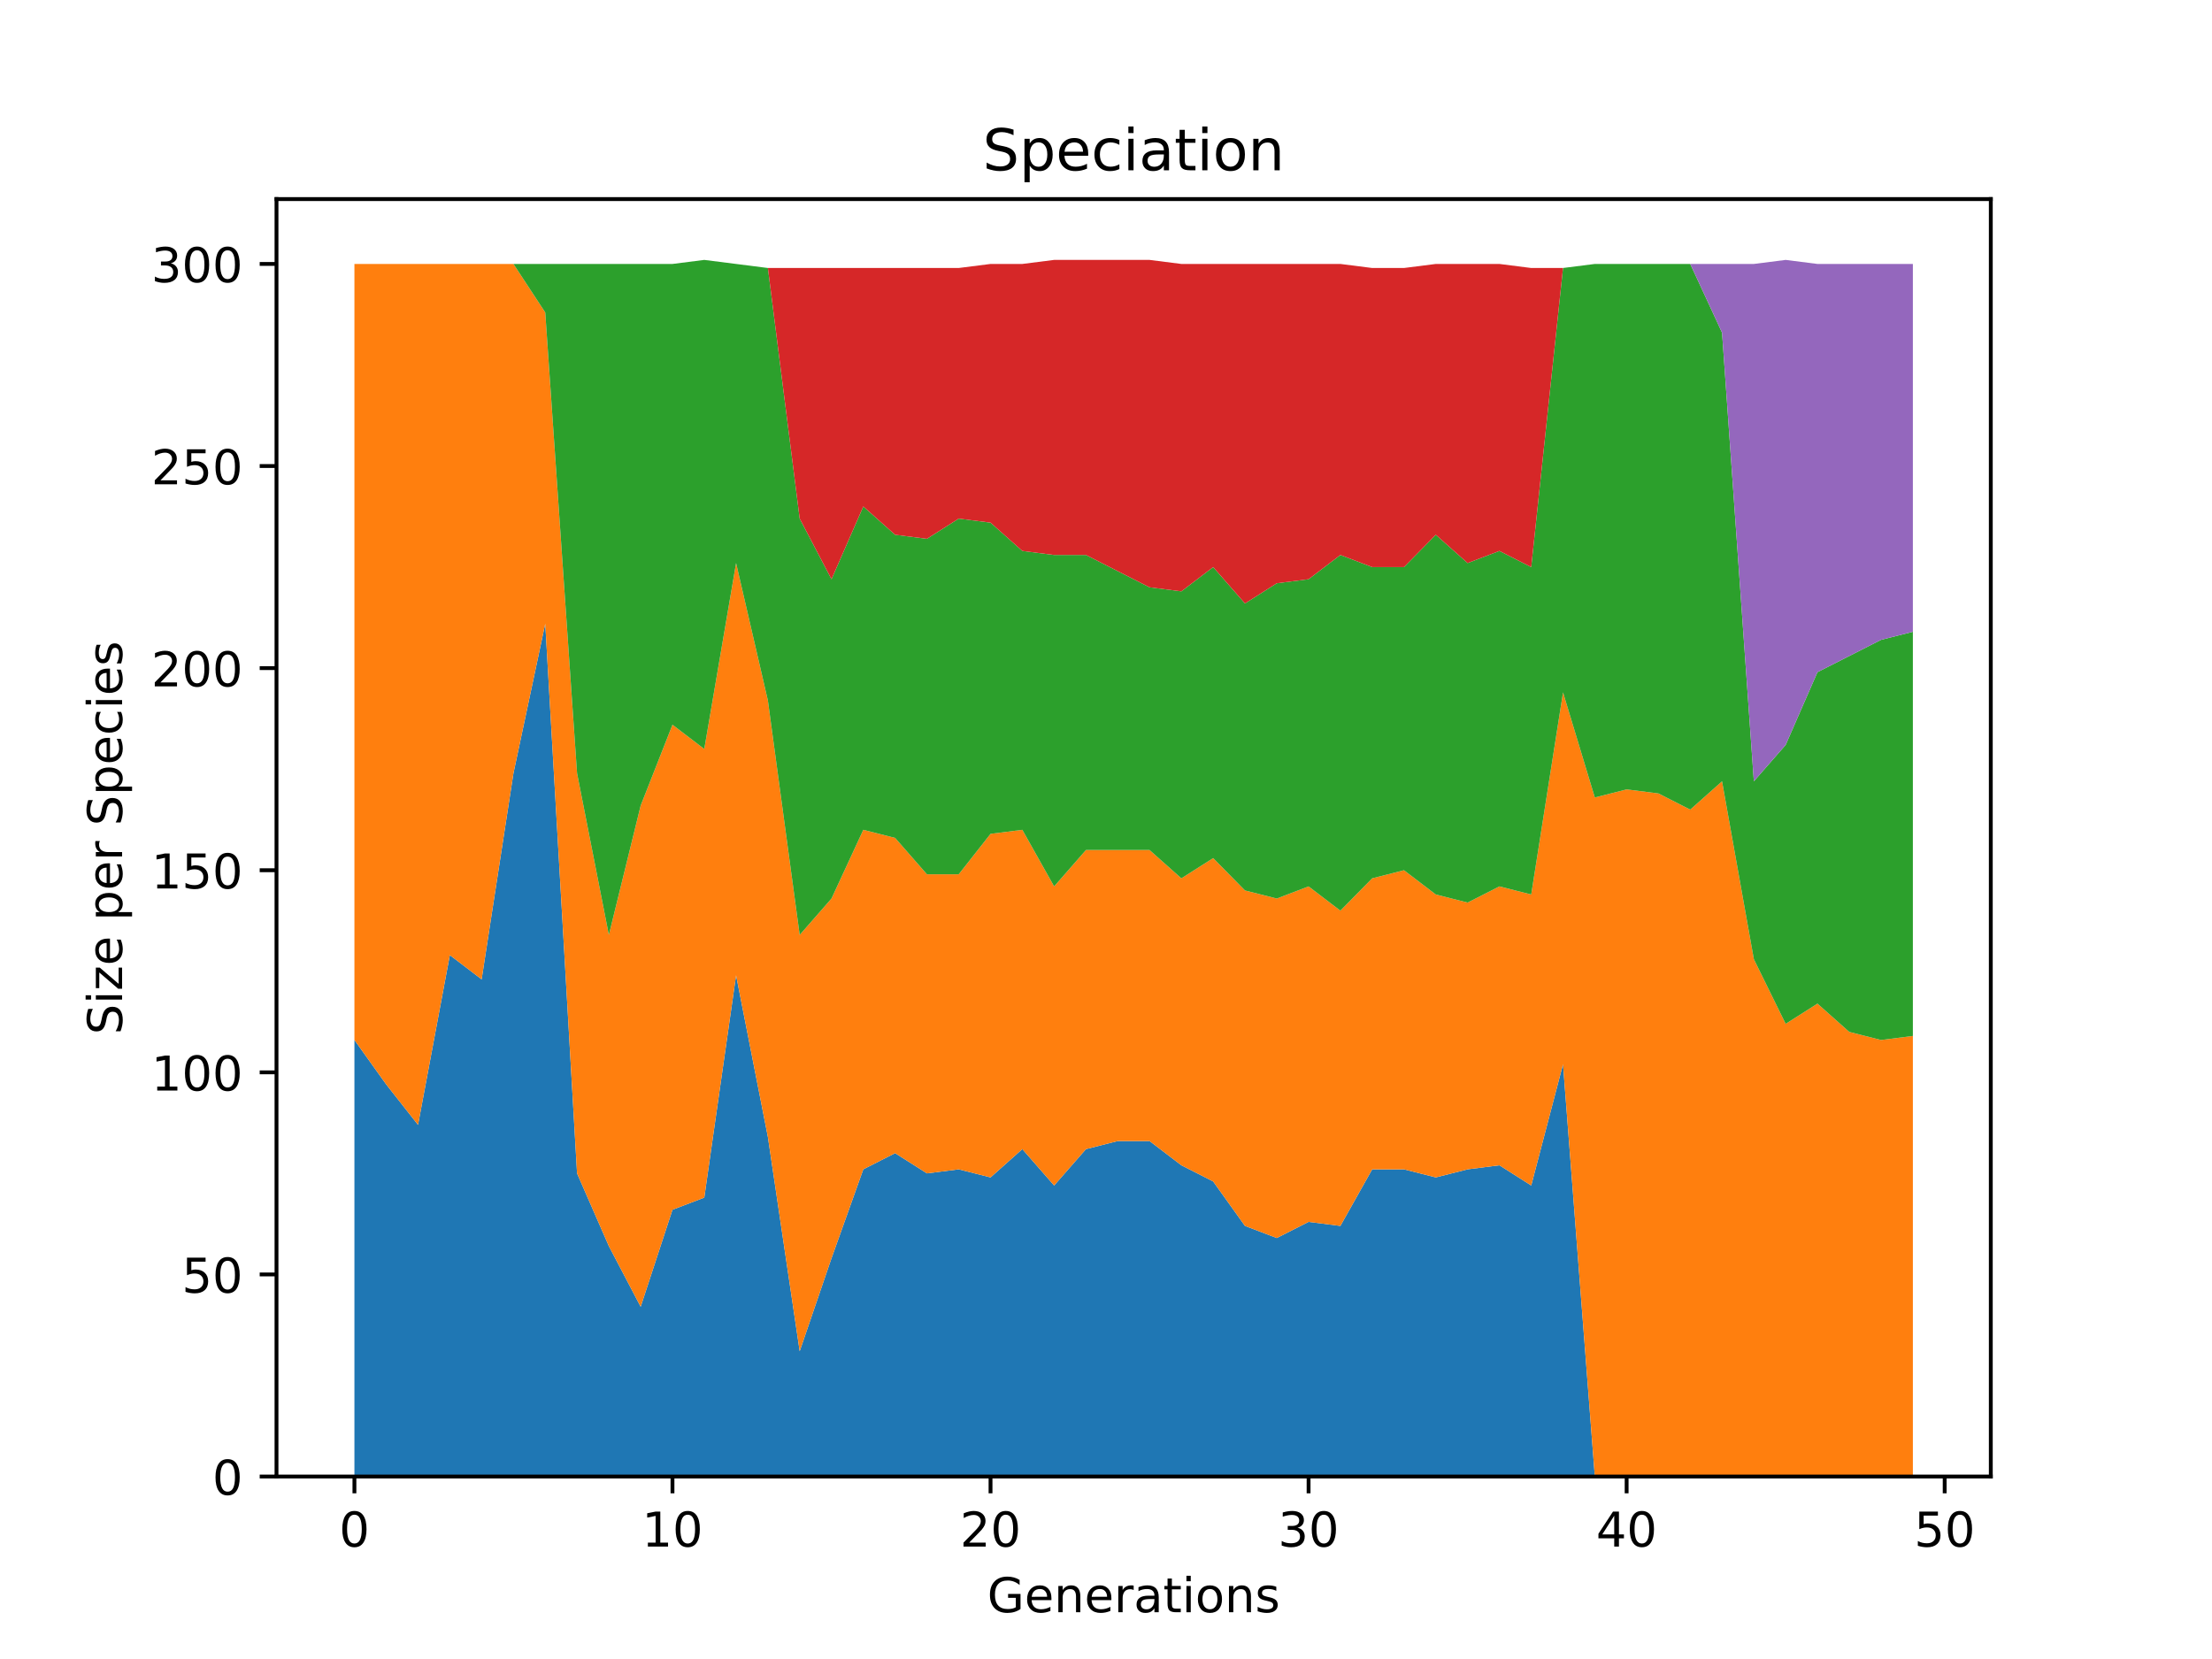 <?xml version="1.0" encoding="utf-8" standalone="no"?>
<!DOCTYPE svg PUBLIC "-//W3C//DTD SVG 1.1//EN"
  "http://www.w3.org/Graphics/SVG/1.1/DTD/svg11.dtd">
<!-- Created with matplotlib (https://matplotlib.org/) -->
<svg height="345.6pt" version="1.1" viewBox="0 0 460.8 345.6" width="460.8pt" xmlns="http://www.w3.org/2000/svg" xmlns:xlink="http://www.w3.org/1999/xlink">
 <defs>
  <style type="text/css">
*{stroke-linecap:butt;stroke-linejoin:round;}
  </style>
 </defs>
 <g id="figure_1">
  <g id="patch_1">
   <path d="M 0 345.6 
L 460.8 345.6 
L 460.8 0 
L 0 0 
z
" style="fill:#ffffff;"/>
  </g>
  <g id="axes_1">
   <g id="patch_2">
    <path d="M 57.6 307.584 
L 414.72 307.584 
L 414.72 41.472 
L 57.6 41.472 
z
" style="fill:#ffffff;"/>
   </g>
   <g id="PolyCollection_1">
    <path clip-path="url(#p4d38659475)" d="M 73.833 216.649 
L 73.833 307.584 
L 80.458 307.584 
L 87.084 307.584 
L 93.71 307.584 
L 100.335 307.584 
L 106.961 307.584 
L 113.586 307.584 
L 120.212 307.584 
L 126.838 307.584 
L 133.463 307.584 
L 140.089 307.584 
L 146.714 307.584 
L 153.34 307.584 
L 159.966 307.584 
L 166.591 307.584 
L 173.217 307.584 
L 179.842 307.584 
L 186.468 307.584 
L 193.094 307.584 
L 199.719 307.584 
L 206.345 307.584 
L 212.97 307.584 
L 219.596 307.584 
L 226.222 307.584 
L 232.847 307.584 
L 239.473 307.584 
L 246.098 307.584 
L 252.724 307.584 
L 259.35 307.584 
L 265.975 307.584 
L 272.601 307.584 
L 279.226 307.584 
L 285.852 307.584 
L 292.478 307.584 
L 299.103 307.584 
L 305.729 307.584 
L 312.354 307.584 
L 318.98 307.584 
L 325.606 307.584 
L 332.231 307.584 
L 338.857 307.584 
L 345.482 307.584 
L 352.108 307.584 
L 358.734 307.584 
L 365.359 307.584 
L 371.985 307.584 
L 378.61 307.584 
L 385.236 307.584 
L 391.862 307.584 
L 398.487 307.584 
L 398.487 307.584 
L 398.487 307.584 
L 391.862 307.584 
L 385.236 307.584 
L 378.61 307.584 
L 371.985 307.584 
L 365.359 307.584 
L 358.734 307.584 
L 352.108 307.584 
L 345.482 307.584 
L 338.857 307.584 
L 332.231 307.584 
L 325.606 221.701 
L 318.98 246.96 
L 312.354 242.751 
L 305.729 243.593 
L 299.103 245.276 
L 292.478 243.593 
L 285.852 243.593 
L 279.226 255.38 
L 272.601 254.538 
L 265.975 257.906 
L 259.35 255.38 
L 252.724 246.118 
L 246.098 242.751 
L 239.473 237.699 
L 232.847 237.699 
L 226.222 239.383 
L 219.596 246.96 
L 212.97 239.383 
L 206.345 245.276 
L 199.719 243.593 
L 193.094 244.434 
L 186.468 240.225 
L 179.842 243.593 
L 173.217 262.116 
L 166.591 281.482 
L 159.966 236.857 
L 153.34 203.177 
L 146.714 249.486 
L 140.089 252.012 
L 133.463 272.22 
L 126.838 259.59 
L 120.212 244.434 
L 113.586 129.923 
L 106.961 161.077 
L 100.335 204.019 
L 93.71 198.967 
L 87.084 234.331 
L 80.458 225.911 
L 73.833 216.649 
z
" style="fill:#1f77b4;"/>
   </g>
   <g id="PolyCollection_2">
    <path clip-path="url(#p4d38659475)" d="M 73.833 54.986 
L 73.833 216.649 
L 80.458 225.911 
L 87.084 234.331 
L 93.71 198.967 
L 100.335 204.019 
L 106.961 161.077 
L 113.586 129.923 
L 120.212 244.434 
L 126.838 259.59 
L 133.463 272.22 
L 140.089 252.012 
L 146.714 249.486 
L 153.34 203.177 
L 159.966 236.857 
L 166.591 281.482 
L 173.217 262.116 
L 179.842 243.593 
L 186.468 240.225 
L 193.094 244.434 
L 199.719 243.593 
L 206.345 245.276 
L 212.97 239.383 
L 219.596 246.96 
L 226.222 239.383 
L 232.847 237.699 
L 239.473 237.699 
L 246.098 242.751 
L 252.724 246.118 
L 259.35 255.38 
L 265.975 257.906 
L 272.601 254.538 
L 279.226 255.38 
L 285.852 243.593 
L 292.478 243.593 
L 299.103 245.276 
L 305.729 243.593 
L 312.354 242.751 
L 318.98 246.96 
L 325.606 221.701 
L 332.231 307.584 
L 338.857 307.584 
L 345.482 307.584 
L 352.108 307.584 
L 358.734 307.584 
L 365.359 307.584 
L 371.985 307.584 
L 378.61 307.584 
L 385.236 307.584 
L 391.862 307.584 
L 398.487 307.584 
L 398.487 215.807 
L 398.487 215.807 
L 391.862 216.649 
L 385.236 214.965 
L 378.61 209.071 
L 371.985 213.281 
L 365.359 199.809 
L 358.734 162.761 
L 352.108 168.655 
L 345.482 165.287 
L 338.857 164.445 
L 332.231 166.129 
L 325.606 144.237 
L 318.98 186.337 
L 312.354 184.653 
L 305.729 188.021 
L 299.103 186.337 
L 292.478 181.285 
L 285.852 182.969 
L 279.226 189.705 
L 272.601 184.653 
L 265.975 187.179 
L 259.35 185.495 
L 252.724 178.759 
L 246.098 182.969 
L 239.473 177.075 
L 232.847 177.075 
L 226.222 177.075 
L 219.596 184.653 
L 212.97 172.865 
L 206.345 173.707 
L 199.719 182.127 
L 193.094 182.127 
L 186.468 174.549 
L 179.842 172.865 
L 173.217 187.179 
L 166.591 194.757 
L 159.966 145.921 
L 153.34 117.294 
L 146.714 156.025 
L 140.089 150.973 
L 133.463 167.813 
L 126.838 194.757 
L 120.212 161.077 
L 113.586 65.09 
L 106.961 54.986 
L 100.335 54.986 
L 93.71 54.986 
L 87.084 54.986 
L 80.458 54.986 
L 73.833 54.986 
z
" style="fill:#ff7f0e;"/>
   </g>
   <g id="PolyCollection_3">
    <path clip-path="url(#p4d38659475)" d="M 73.833 54.986 
L 73.833 54.986 
L 80.458 54.986 
L 87.084 54.986 
L 93.71 54.986 
L 100.335 54.986 
L 106.961 54.986 
L 113.586 65.09 
L 120.212 161.077 
L 126.838 194.757 
L 133.463 167.813 
L 140.089 150.973 
L 146.714 156.025 
L 153.34 117.294 
L 159.966 145.921 
L 166.591 194.757 
L 173.217 187.179 
L 179.842 172.865 
L 186.468 174.549 
L 193.094 182.127 
L 199.719 182.127 
L 206.345 173.707 
L 212.97 172.865 
L 219.596 184.653 
L 226.222 177.075 
L 232.847 177.075 
L 239.473 177.075 
L 246.098 182.969 
L 252.724 178.759 
L 259.35 185.495 
L 265.975 187.179 
L 272.601 184.653 
L 279.226 189.705 
L 285.852 182.969 
L 292.478 181.285 
L 299.103 186.337 
L 305.729 188.021 
L 312.354 184.653 
L 318.98 186.337 
L 325.606 144.237 
L 332.231 166.129 
L 338.857 164.445 
L 345.482 165.287 
L 352.108 168.655 
L 358.734 162.761 
L 365.359 199.809 
L 371.985 213.281 
L 378.61 209.071 
L 385.236 214.965 
L 391.862 216.649 
L 398.487 215.807 
L 398.487 131.607 
L 398.487 131.607 
L 391.862 133.291 
L 385.236 136.659 
L 378.61 140.027 
L 371.985 155.183 
L 365.359 162.761 
L 358.734 69.3 
L 352.108 54.986 
L 345.482 54.986 
L 338.857 54.986 
L 332.231 54.986 
L 325.606 55.828 
L 318.98 118.135 
L 312.354 114.768 
L 305.729 117.294 
L 299.103 111.4 
L 292.478 118.135 
L 285.852 118.135 
L 279.226 115.61 
L 272.601 120.661 
L 265.975 121.503 
L 259.35 125.713 
L 252.724 118.135 
L 246.098 123.187 
L 239.473 122.345 
L 232.847 118.977 
L 226.222 115.61 
L 219.596 115.61 
L 212.97 114.768 
L 206.345 108.874 
L 199.719 108.032 
L 193.094 112.242 
L 186.468 111.4 
L 179.842 105.506 
L 173.217 120.661 
L 166.591 108.032 
L 159.966 55.828 
L 153.34 54.986 
L 146.714 54.144 
L 140.089 54.986 
L 133.463 54.986 
L 126.838 54.986 
L 120.212 54.986 
L 113.586 54.986 
L 106.961 54.986 
L 100.335 54.986 
L 93.71 54.986 
L 87.084 54.986 
L 80.458 54.986 
L 73.833 54.986 
z
" style="fill:#2ca02c;"/>
   </g>
   <g id="PolyCollection_4">
    <path clip-path="url(#p4d38659475)" d="M 73.833 54.986 
L 73.833 54.986 
L 80.458 54.986 
L 87.084 54.986 
L 93.71 54.986 
L 100.335 54.986 
L 106.961 54.986 
L 113.586 54.986 
L 120.212 54.986 
L 126.838 54.986 
L 133.463 54.986 
L 140.089 54.986 
L 146.714 54.144 
L 153.34 54.986 
L 159.966 55.828 
L 166.591 108.032 
L 173.217 120.661 
L 179.842 105.506 
L 186.468 111.4 
L 193.094 112.242 
L 199.719 108.032 
L 206.345 108.874 
L 212.97 114.768 
L 219.596 115.61 
L 226.222 115.61 
L 232.847 118.977 
L 239.473 122.345 
L 246.098 123.187 
L 252.724 118.135 
L 259.35 125.713 
L 265.975 121.503 
L 272.601 120.661 
L 279.226 115.61 
L 285.852 118.135 
L 292.478 118.135 
L 299.103 111.4 
L 305.729 117.294 
L 312.354 114.768 
L 318.98 118.135 
L 325.606 55.828 
L 332.231 54.986 
L 338.857 54.986 
L 345.482 54.986 
L 352.108 54.986 
L 358.734 69.3 
L 365.359 162.761 
L 371.985 155.183 
L 378.61 140.027 
L 385.236 136.659 
L 391.862 133.291 
L 398.487 131.607 
L 398.487 131.607 
L 398.487 131.607 
L 391.862 133.291 
L 385.236 136.659 
L 378.61 140.027 
L 371.985 155.183 
L 365.359 162.761 
L 358.734 69.3 
L 352.108 54.986 
L 345.482 54.986 
L 338.857 54.986 
L 332.231 54.986 
L 325.606 55.828 
L 318.98 55.828 
L 312.354 54.986 
L 305.729 54.986 
L 299.103 54.986 
L 292.478 55.828 
L 285.852 55.828 
L 279.226 54.986 
L 272.601 54.986 
L 265.975 54.986 
L 259.35 54.986 
L 252.724 54.986 
L 246.098 54.986 
L 239.473 54.144 
L 232.847 54.144 
L 226.222 54.144 
L 219.596 54.144 
L 212.97 54.986 
L 206.345 54.986 
L 199.719 55.828 
L 193.094 55.828 
L 186.468 55.828 
L 179.842 55.828 
L 173.217 55.828 
L 166.591 55.828 
L 159.966 55.828 
L 153.34 54.986 
L 146.714 54.144 
L 140.089 54.986 
L 133.463 54.986 
L 126.838 54.986 
L 120.212 54.986 
L 113.586 54.986 
L 106.961 54.986 
L 100.335 54.986 
L 93.71 54.986 
L 87.084 54.986 
L 80.458 54.986 
L 73.833 54.986 
z
" style="fill:#d62728;"/>
   </g>
   <g id="PolyCollection_5">
    <path clip-path="url(#p4d38659475)" d="M 73.833 54.986 
L 73.833 54.986 
L 80.458 54.986 
L 87.084 54.986 
L 93.71 54.986 
L 100.335 54.986 
L 106.961 54.986 
L 113.586 54.986 
L 120.212 54.986 
L 126.838 54.986 
L 133.463 54.986 
L 140.089 54.986 
L 146.714 54.144 
L 153.34 54.986 
L 159.966 55.828 
L 166.591 55.828 
L 173.217 55.828 
L 179.842 55.828 
L 186.468 55.828 
L 193.094 55.828 
L 199.719 55.828 
L 206.345 54.986 
L 212.97 54.986 
L 219.596 54.144 
L 226.222 54.144 
L 232.847 54.144 
L 239.473 54.144 
L 246.098 54.986 
L 252.724 54.986 
L 259.35 54.986 
L 265.975 54.986 
L 272.601 54.986 
L 279.226 54.986 
L 285.852 55.828 
L 292.478 55.828 
L 299.103 54.986 
L 305.729 54.986 
L 312.354 54.986 
L 318.98 55.828 
L 325.606 55.828 
L 332.231 54.986 
L 338.857 54.986 
L 345.482 54.986 
L 352.108 54.986 
L 358.734 69.3 
L 365.359 162.761 
L 371.985 155.183 
L 378.61 140.027 
L 385.236 136.659 
L 391.862 133.291 
L 398.487 131.607 
L 398.487 54.986 
L 398.487 54.986 
L 391.862 54.986 
L 385.236 54.986 
L 378.61 54.986 
L 371.985 54.144 
L 365.359 54.986 
L 358.734 54.986 
L 352.108 54.986 
L 345.482 54.986 
L 338.857 54.986 
L 332.231 54.986 
L 325.606 55.828 
L 318.98 55.828 
L 312.354 54.986 
L 305.729 54.986 
L 299.103 54.986 
L 292.478 55.828 
L 285.852 55.828 
L 279.226 54.986 
L 272.601 54.986 
L 265.975 54.986 
L 259.35 54.986 
L 252.724 54.986 
L 246.098 54.986 
L 239.473 54.144 
L 232.847 54.144 
L 226.222 54.144 
L 219.596 54.144 
L 212.97 54.986 
L 206.345 54.986 
L 199.719 55.828 
L 193.094 55.828 
L 186.468 55.828 
L 179.842 55.828 
L 173.217 55.828 
L 166.591 55.828 
L 159.966 55.828 
L 153.34 54.986 
L 146.714 54.144 
L 140.089 54.986 
L 133.463 54.986 
L 126.838 54.986 
L 120.212 54.986 
L 113.586 54.986 
L 106.961 54.986 
L 100.335 54.986 
L 93.71 54.986 
L 87.084 54.986 
L 80.458 54.986 
L 73.833 54.986 
z
" style="fill:#9467bd;"/>
   </g>
   <g id="matplotlib.axis_1">
    <g id="xtick_1">
     <g id="line2d_1">
      <defs>
       <path d="M 0 0 
L 0 3.5 
" id="m7cc2313edd" style="stroke:#000000;stroke-width:0.8;"/>
      </defs>
      <g>
       <use style="stroke:#000000;stroke-width:0.8;" x="73.833" xlink:href="#m7cc2313edd" y="307.584"/>
      </g>
     </g>
     <g id="text_1">
      <!-- 0 -->
      <defs>
       <path d="M 31.781 66.406 
Q 24.172 66.406 20.328 58.906 
Q 16.5 51.422 16.5 36.375 
Q 16.5 21.391 20.328 13.891 
Q 24.172 6.391 31.781 6.391 
Q 39.453 6.391 43.281 13.891 
Q 47.125 21.391 47.125 36.375 
Q 47.125 51.422 43.281 58.906 
Q 39.453 66.406 31.781 66.406 
z
M 31.781 74.219 
Q 44.047 74.219 50.516 64.516 
Q 56.984 54.828 56.984 36.375 
Q 56.984 17.969 50.516 8.266 
Q 44.047 -1.422 31.781 -1.422 
Q 19.531 -1.422 13.062 8.266 
Q 6.594 17.969 6.594 36.375 
Q 6.594 54.828 13.062 64.516 
Q 19.531 74.219 31.781 74.219 
z
" id="DejaVuSans-48"/>
      </defs>
      <g transform="translate(70.651 322.182)scale(0.1 -0.1)">
       <use xlink:href="#DejaVuSans-48"/>
      </g>
     </g>
    </g>
    <g id="xtick_2">
     <g id="line2d_2">
      <g>
       <use style="stroke:#000000;stroke-width:0.8;" x="140.089" xlink:href="#m7cc2313edd" y="307.584"/>
      </g>
     </g>
     <g id="text_2">
      <!-- 10 -->
      <defs>
       <path d="M 12.406 8.297 
L 28.516 8.297 
L 28.516 63.922 
L 10.984 60.406 
L 10.984 69.391 
L 28.422 72.906 
L 38.281 72.906 
L 38.281 8.297 
L 54.391 8.297 
L 54.391 0 
L 12.406 0 
z
" id="DejaVuSans-49"/>
      </defs>
      <g transform="translate(133.726 322.182)scale(0.1 -0.1)">
       <use xlink:href="#DejaVuSans-49"/>
       <use x="63.623" xlink:href="#DejaVuSans-48"/>
      </g>
     </g>
    </g>
    <g id="xtick_3">
     <g id="line2d_3">
      <g>
       <use style="stroke:#000000;stroke-width:0.8;" x="206.345" xlink:href="#m7cc2313edd" y="307.584"/>
      </g>
     </g>
     <g id="text_3">
      <!-- 20 -->
      <defs>
       <path d="M 19.188 8.297 
L 53.609 8.297 
L 53.609 0 
L 7.328 0 
L 7.328 8.297 
Q 12.938 14.109 22.625 23.891 
Q 32.328 33.688 34.812 36.531 
Q 39.547 41.844 41.422 45.531 
Q 43.312 49.219 43.312 52.781 
Q 43.312 58.594 39.234 62.25 
Q 35.156 65.922 28.609 65.922 
Q 23.969 65.922 18.812 64.312 
Q 13.672 62.703 7.812 59.422 
L 7.812 69.391 
Q 13.766 71.781 18.938 73 
Q 24.125 74.219 28.422 74.219 
Q 39.75 74.219 46.484 68.547 
Q 53.219 62.891 53.219 53.422 
Q 53.219 48.922 51.531 44.891 
Q 49.859 40.875 45.406 35.406 
Q 44.188 33.984 37.641 27.219 
Q 31.109 20.453 19.188 8.297 
z
" id="DejaVuSans-50"/>
      </defs>
      <g transform="translate(199.982 322.182)scale(0.1 -0.1)">
       <use xlink:href="#DejaVuSans-50"/>
       <use x="63.623" xlink:href="#DejaVuSans-48"/>
      </g>
     </g>
    </g>
    <g id="xtick_4">
     <g id="line2d_4">
      <g>
       <use style="stroke:#000000;stroke-width:0.8;" x="272.601" xlink:href="#m7cc2313edd" y="307.584"/>
      </g>
     </g>
     <g id="text_4">
      <!-- 30 -->
      <defs>
       <path d="M 40.578 39.312 
Q 47.656 37.797 51.625 33 
Q 55.609 28.219 55.609 21.188 
Q 55.609 10.406 48.188 4.484 
Q 40.766 -1.422 27.094 -1.422 
Q 22.516 -1.422 17.656 -0.516 
Q 12.797 0.391 7.625 2.203 
L 7.625 11.719 
Q 11.719 9.328 16.594 8.109 
Q 21.484 6.891 26.812 6.891 
Q 36.078 6.891 40.938 10.547 
Q 45.797 14.203 45.797 21.188 
Q 45.797 27.641 41.281 31.266 
Q 36.766 34.906 28.719 34.906 
L 20.219 34.906 
L 20.219 43.016 
L 29.109 43.016 
Q 36.375 43.016 40.234 45.922 
Q 44.094 48.828 44.094 54.297 
Q 44.094 59.906 40.109 62.906 
Q 36.141 65.922 28.719 65.922 
Q 24.656 65.922 20.016 65.031 
Q 15.375 64.156 9.812 62.312 
L 9.812 71.094 
Q 15.438 72.656 20.344 73.438 
Q 25.25 74.219 29.594 74.219 
Q 40.828 74.219 47.359 69.109 
Q 53.906 64.016 53.906 55.328 
Q 53.906 49.266 50.438 45.094 
Q 46.969 40.922 40.578 39.312 
z
" id="DejaVuSans-51"/>
      </defs>
      <g transform="translate(266.238 322.182)scale(0.1 -0.1)">
       <use xlink:href="#DejaVuSans-51"/>
       <use x="63.623" xlink:href="#DejaVuSans-48"/>
      </g>
     </g>
    </g>
    <g id="xtick_5">
     <g id="line2d_5">
      <g>
       <use style="stroke:#000000;stroke-width:0.8;" x="338.857" xlink:href="#m7cc2313edd" y="307.584"/>
      </g>
     </g>
     <g id="text_5">
      <!-- 40 -->
      <defs>
       <path d="M 37.797 64.312 
L 12.891 25.391 
L 37.797 25.391 
z
M 35.203 72.906 
L 47.609 72.906 
L 47.609 25.391 
L 58.016 25.391 
L 58.016 17.188 
L 47.609 17.188 
L 47.609 0 
L 37.797 0 
L 37.797 17.188 
L 4.891 17.188 
L 4.891 26.703 
z
" id="DejaVuSans-52"/>
      </defs>
      <g transform="translate(332.494 322.182)scale(0.1 -0.1)">
       <use xlink:href="#DejaVuSans-52"/>
       <use x="63.623" xlink:href="#DejaVuSans-48"/>
      </g>
     </g>
    </g>
    <g id="xtick_6">
     <g id="line2d_6">
      <g>
       <use style="stroke:#000000;stroke-width:0.8;" x="405.113" xlink:href="#m7cc2313edd" y="307.584"/>
      </g>
     </g>
     <g id="text_6">
      <!-- 50 -->
      <defs>
       <path d="M 10.797 72.906 
L 49.516 72.906 
L 49.516 64.594 
L 19.828 64.594 
L 19.828 46.734 
Q 21.969 47.469 24.109 47.828 
Q 26.266 48.188 28.422 48.188 
Q 40.625 48.188 47.75 41.5 
Q 54.891 34.812 54.891 23.391 
Q 54.891 11.625 47.562 5.094 
Q 40.234 -1.422 26.906 -1.422 
Q 22.312 -1.422 17.547 -0.641 
Q 12.797 0.141 7.719 1.703 
L 7.719 11.625 
Q 12.109 9.234 16.797 8.062 
Q 21.484 6.891 26.703 6.891 
Q 35.156 6.891 40.078 11.328 
Q 45.016 15.766 45.016 23.391 
Q 45.016 31 40.078 35.438 
Q 35.156 39.891 26.703 39.891 
Q 22.75 39.891 18.812 39.016 
Q 14.891 38.141 10.797 36.281 
z
" id="DejaVuSans-53"/>
      </defs>
      <g transform="translate(398.75 322.182)scale(0.1 -0.1)">
       <use xlink:href="#DejaVuSans-53"/>
       <use x="63.623" xlink:href="#DejaVuSans-48"/>
      </g>
     </g>
    </g>
    <g id="text_7">
     <!-- Generations -->
     <defs>
      <path d="M 59.516 10.406 
L 59.516 29.984 
L 43.406 29.984 
L 43.406 38.094 
L 69.281 38.094 
L 69.281 6.781 
Q 63.578 2.734 56.688 0.656 
Q 49.812 -1.422 42 -1.422 
Q 24.906 -1.422 15.25 8.562 
Q 5.609 18.562 5.609 36.375 
Q 5.609 54.25 15.25 64.234 
Q 24.906 74.219 42 74.219 
Q 49.125 74.219 55.547 72.453 
Q 61.969 70.703 67.391 67.281 
L 67.391 56.781 
Q 61.922 61.422 55.766 63.766 
Q 49.609 66.109 42.828 66.109 
Q 29.438 66.109 22.719 58.641 
Q 16.016 51.172 16.016 36.375 
Q 16.016 21.625 22.719 14.156 
Q 29.438 6.688 42.828 6.688 
Q 48.047 6.688 52.141 7.594 
Q 56.25 8.5 59.516 10.406 
z
" id="DejaVuSans-71"/>
      <path d="M 56.203 29.594 
L 56.203 25.203 
L 14.891 25.203 
Q 15.484 15.922 20.484 11.062 
Q 25.484 6.203 34.422 6.203 
Q 39.594 6.203 44.453 7.469 
Q 49.312 8.734 54.109 11.281 
L 54.109 2.781 
Q 49.266 0.734 44.188 -0.344 
Q 39.109 -1.422 33.891 -1.422 
Q 20.797 -1.422 13.156 6.188 
Q 5.516 13.812 5.516 26.812 
Q 5.516 40.234 12.766 48.109 
Q 20.016 56 32.328 56 
Q 43.359 56 49.781 48.891 
Q 56.203 41.797 56.203 29.594 
z
M 47.219 32.234 
Q 47.125 39.594 43.094 43.984 
Q 39.062 48.391 32.422 48.391 
Q 24.906 48.391 20.391 44.141 
Q 15.875 39.891 15.188 32.172 
z
" id="DejaVuSans-101"/>
      <path d="M 54.891 33.016 
L 54.891 0 
L 45.906 0 
L 45.906 32.719 
Q 45.906 40.484 42.875 44.328 
Q 39.844 48.188 33.797 48.188 
Q 26.516 48.188 22.312 43.547 
Q 18.109 38.922 18.109 30.906 
L 18.109 0 
L 9.078 0 
L 9.078 54.688 
L 18.109 54.688 
L 18.109 46.188 
Q 21.344 51.125 25.703 53.562 
Q 30.078 56 35.797 56 
Q 45.219 56 50.047 50.172 
Q 54.891 44.344 54.891 33.016 
z
" id="DejaVuSans-110"/>
      <path d="M 41.109 46.297 
Q 39.594 47.172 37.812 47.578 
Q 36.031 48 33.891 48 
Q 26.266 48 22.188 43.047 
Q 18.109 38.094 18.109 28.812 
L 18.109 0 
L 9.078 0 
L 9.078 54.688 
L 18.109 54.688 
L 18.109 46.188 
Q 20.953 51.172 25.484 53.578 
Q 30.031 56 36.531 56 
Q 37.453 56 38.578 55.875 
Q 39.703 55.766 41.062 55.516 
z
" id="DejaVuSans-114"/>
      <path d="M 34.281 27.484 
Q 23.391 27.484 19.188 25 
Q 14.984 22.516 14.984 16.5 
Q 14.984 11.719 18.141 8.906 
Q 21.297 6.109 26.703 6.109 
Q 34.188 6.109 38.703 11.406 
Q 43.219 16.703 43.219 25.484 
L 43.219 27.484 
z
M 52.203 31.203 
L 52.203 0 
L 43.219 0 
L 43.219 8.297 
Q 40.141 3.328 35.547 0.953 
Q 30.953 -1.422 24.312 -1.422 
Q 15.922 -1.422 10.953 3.297 
Q 6 8.016 6 15.922 
Q 6 25.141 12.172 29.828 
Q 18.359 34.516 30.609 34.516 
L 43.219 34.516 
L 43.219 35.406 
Q 43.219 41.609 39.141 45 
Q 35.062 48.391 27.688 48.391 
Q 23 48.391 18.547 47.266 
Q 14.109 46.141 10.016 43.891 
L 10.016 52.203 
Q 14.938 54.109 19.578 55.047 
Q 24.219 56 28.609 56 
Q 40.484 56 46.344 49.844 
Q 52.203 43.703 52.203 31.203 
z
" id="DejaVuSans-97"/>
      <path d="M 18.312 70.219 
L 18.312 54.688 
L 36.812 54.688 
L 36.812 47.703 
L 18.312 47.703 
L 18.312 18.016 
Q 18.312 11.328 20.141 9.422 
Q 21.969 7.516 27.594 7.516 
L 36.812 7.516 
L 36.812 0 
L 27.594 0 
Q 17.188 0 13.234 3.875 
Q 9.281 7.766 9.281 18.016 
L 9.281 47.703 
L 2.688 47.703 
L 2.688 54.688 
L 9.281 54.688 
L 9.281 70.219 
z
" id="DejaVuSans-116"/>
      <path d="M 9.422 54.688 
L 18.406 54.688 
L 18.406 0 
L 9.422 0 
z
M 9.422 75.984 
L 18.406 75.984 
L 18.406 64.594 
L 9.422 64.594 
z
" id="DejaVuSans-105"/>
      <path d="M 30.609 48.391 
Q 23.391 48.391 19.188 42.75 
Q 14.984 37.109 14.984 27.297 
Q 14.984 17.484 19.156 11.844 
Q 23.344 6.203 30.609 6.203 
Q 37.797 6.203 41.984 11.859 
Q 46.188 17.531 46.188 27.297 
Q 46.188 37.016 41.984 42.703 
Q 37.797 48.391 30.609 48.391 
z
M 30.609 56 
Q 42.328 56 49.016 48.375 
Q 55.719 40.766 55.719 27.297 
Q 55.719 13.875 49.016 6.219 
Q 42.328 -1.422 30.609 -1.422 
Q 18.844 -1.422 12.172 6.219 
Q 5.516 13.875 5.516 27.297 
Q 5.516 40.766 12.172 48.375 
Q 18.844 56 30.609 56 
z
" id="DejaVuSans-111"/>
      <path d="M 44.281 53.078 
L 44.281 44.578 
Q 40.484 46.531 36.375 47.5 
Q 32.281 48.484 27.875 48.484 
Q 21.188 48.484 17.844 46.438 
Q 14.5 44.391 14.5 40.281 
Q 14.5 37.156 16.891 35.375 
Q 19.281 33.594 26.516 31.984 
L 29.594 31.297 
Q 39.156 29.25 43.188 25.516 
Q 47.219 21.781 47.219 15.094 
Q 47.219 7.469 41.188 3.016 
Q 35.156 -1.422 24.609 -1.422 
Q 20.219 -1.422 15.453 -0.562 
Q 10.688 0.297 5.422 2 
L 5.422 11.281 
Q 10.406 8.688 15.234 7.391 
Q 20.062 6.109 24.812 6.109 
Q 31.156 6.109 34.562 8.281 
Q 37.984 10.453 37.984 14.406 
Q 37.984 18.062 35.516 20.016 
Q 33.062 21.969 24.703 23.781 
L 21.578 24.516 
Q 13.234 26.266 9.516 29.906 
Q 5.812 33.547 5.812 39.891 
Q 5.812 47.609 11.281 51.797 
Q 16.75 56 26.812 56 
Q 31.781 56 36.172 55.266 
Q 40.578 54.547 44.281 53.078 
z
" id="DejaVuSans-115"/>
     </defs>
     <g transform="translate(205.662 335.861)scale(0.1 -0.1)">
      <use xlink:href="#DejaVuSans-71"/>
      <use x="77.49" xlink:href="#DejaVuSans-101"/>
      <use x="139.014" xlink:href="#DejaVuSans-110"/>
      <use x="202.393" xlink:href="#DejaVuSans-101"/>
      <use x="263.916" xlink:href="#DejaVuSans-114"/>
      <use x="305.029" xlink:href="#DejaVuSans-97"/>
      <use x="366.309" xlink:href="#DejaVuSans-116"/>
      <use x="405.518" xlink:href="#DejaVuSans-105"/>
      <use x="433.301" xlink:href="#DejaVuSans-111"/>
      <use x="494.482" xlink:href="#DejaVuSans-110"/>
      <use x="557.861" xlink:href="#DejaVuSans-115"/>
     </g>
    </g>
   </g>
   <g id="matplotlib.axis_2">
    <g id="ytick_1">
     <g id="line2d_7">
      <defs>
       <path d="M 0 0 
L -3.5 0 
" id="me9140c8849" style="stroke:#000000;stroke-width:0.8;"/>
      </defs>
      <g>
       <use style="stroke:#000000;stroke-width:0.8;" x="57.6" xlink:href="#me9140c8849" y="307.584"/>
      </g>
     </g>
     <g id="text_8">
      <!-- 0 -->
      <g transform="translate(44.237 311.383)scale(0.1 -0.1)">
       <use xlink:href="#DejaVuSans-48"/>
      </g>
     </g>
    </g>
    <g id="ytick_2">
     <g id="line2d_8">
      <g>
       <use style="stroke:#000000;stroke-width:0.8;" x="57.6" xlink:href="#me9140c8849" y="265.484"/>
      </g>
     </g>
     <g id="text_9">
      <!-- 50 -->
      <g transform="translate(37.875 269.284)scale(0.1 -0.1)">
       <use xlink:href="#DejaVuSans-53"/>
       <use x="63.623" xlink:href="#DejaVuSans-48"/>
      </g>
     </g>
    </g>
    <g id="ytick_3">
     <g id="line2d_9">
      <g>
       <use style="stroke:#000000;stroke-width:0.8;" x="57.6" xlink:href="#me9140c8849" y="223.385"/>
      </g>
     </g>
     <g id="text_10">
      <!-- 100 -->
      <g transform="translate(31.512 227.184)scale(0.1 -0.1)">
       <use xlink:href="#DejaVuSans-49"/>
       <use x="63.623" xlink:href="#DejaVuSans-48"/>
       <use x="127.246" xlink:href="#DejaVuSans-48"/>
      </g>
     </g>
    </g>
    <g id="ytick_4">
     <g id="line2d_10">
      <g>
       <use style="stroke:#000000;stroke-width:0.8;" x="57.6" xlink:href="#me9140c8849" y="181.285"/>
      </g>
     </g>
     <g id="text_11">
      <!-- 150 -->
      <g transform="translate(31.512 185.084)scale(0.1 -0.1)">
       <use xlink:href="#DejaVuSans-49"/>
       <use x="63.623" xlink:href="#DejaVuSans-53"/>
       <use x="127.246" xlink:href="#DejaVuSans-48"/>
      </g>
     </g>
    </g>
    <g id="ytick_5">
     <g id="line2d_11">
      <g>
       <use style="stroke:#000000;stroke-width:0.8;" x="57.6" xlink:href="#me9140c8849" y="139.185"/>
      </g>
     </g>
     <g id="text_12">
      <!-- 200 -->
      <g transform="translate(31.512 142.985)scale(0.1 -0.1)">
       <use xlink:href="#DejaVuSans-50"/>
       <use x="63.623" xlink:href="#DejaVuSans-48"/>
       <use x="127.246" xlink:href="#DejaVuSans-48"/>
      </g>
     </g>
    </g>
    <g id="ytick_6">
     <g id="line2d_12">
      <g>
       <use style="stroke:#000000;stroke-width:0.8;" x="57.6" xlink:href="#me9140c8849" y="97.086"/>
      </g>
     </g>
     <g id="text_13">
      <!-- 250 -->
      <g transform="translate(31.512 100.885)scale(0.1 -0.1)">
       <use xlink:href="#DejaVuSans-50"/>
       <use x="63.623" xlink:href="#DejaVuSans-53"/>
       <use x="127.246" xlink:href="#DejaVuSans-48"/>
      </g>
     </g>
    </g>
    <g id="ytick_7">
     <g id="line2d_13">
      <g>
       <use style="stroke:#000000;stroke-width:0.8;" x="57.6" xlink:href="#me9140c8849" y="54.986"/>
      </g>
     </g>
     <g id="text_14">
      <!-- 300 -->
      <g transform="translate(31.512 58.785)scale(0.1 -0.1)">
       <use xlink:href="#DejaVuSans-51"/>
       <use x="63.623" xlink:href="#DejaVuSans-48"/>
       <use x="127.246" xlink:href="#DejaVuSans-48"/>
      </g>
     </g>
    </g>
    <g id="text_15">
     <!-- Size per Species -->
     <defs>
      <path d="M 53.516 70.516 
L 53.516 60.891 
Q 47.906 63.578 42.922 64.891 
Q 37.938 66.219 33.297 66.219 
Q 25.25 66.219 20.875 63.094 
Q 16.5 59.969 16.5 54.203 
Q 16.5 49.359 19.406 46.891 
Q 22.312 44.438 30.422 42.922 
L 36.375 41.703 
Q 47.406 39.594 52.656 34.297 
Q 57.906 29 57.906 20.125 
Q 57.906 9.516 50.797 4.047 
Q 43.703 -1.422 29.984 -1.422 
Q 24.812 -1.422 18.969 -0.25 
Q 13.141 0.922 6.891 3.219 
L 6.891 13.375 
Q 12.891 10.016 18.656 8.297 
Q 24.422 6.594 29.984 6.594 
Q 38.422 6.594 43.016 9.906 
Q 47.609 13.234 47.609 19.391 
Q 47.609 24.75 44.312 27.781 
Q 41.016 30.812 33.5 32.328 
L 27.484 33.5 
Q 16.453 35.688 11.516 40.375 
Q 6.594 45.062 6.594 53.422 
Q 6.594 63.094 13.406 68.656 
Q 20.219 74.219 32.172 74.219 
Q 37.312 74.219 42.625 73.281 
Q 47.953 72.359 53.516 70.516 
z
" id="DejaVuSans-83"/>
      <path d="M 5.516 54.688 
L 48.188 54.688 
L 48.188 46.484 
L 14.406 7.172 
L 48.188 7.172 
L 48.188 0 
L 4.297 0 
L 4.297 8.203 
L 38.094 47.516 
L 5.516 47.516 
z
" id="DejaVuSans-122"/>
      <path id="DejaVuSans-32"/>
      <path d="M 18.109 8.203 
L 18.109 -20.797 
L 9.078 -20.797 
L 9.078 54.688 
L 18.109 54.688 
L 18.109 46.391 
Q 20.953 51.266 25.266 53.625 
Q 29.594 56 35.594 56 
Q 45.562 56 51.781 48.094 
Q 58.016 40.188 58.016 27.297 
Q 58.016 14.406 51.781 6.484 
Q 45.562 -1.422 35.594 -1.422 
Q 29.594 -1.422 25.266 0.953 
Q 20.953 3.328 18.109 8.203 
z
M 48.688 27.297 
Q 48.688 37.203 44.609 42.844 
Q 40.531 48.484 33.406 48.484 
Q 26.266 48.484 22.188 42.844 
Q 18.109 37.203 18.109 27.297 
Q 18.109 17.391 22.188 11.75 
Q 26.266 6.109 33.406 6.109 
Q 40.531 6.109 44.609 11.75 
Q 48.688 17.391 48.688 27.297 
z
" id="DejaVuSans-112"/>
      <path d="M 48.781 52.594 
L 48.781 44.188 
Q 44.969 46.297 41.141 47.344 
Q 37.312 48.391 33.406 48.391 
Q 24.656 48.391 19.812 42.844 
Q 14.984 37.312 14.984 27.297 
Q 14.984 17.281 19.812 11.734 
Q 24.656 6.203 33.406 6.203 
Q 37.312 6.203 41.141 7.25 
Q 44.969 8.297 48.781 10.406 
L 48.781 2.094 
Q 45.016 0.344 40.984 -0.531 
Q 36.969 -1.422 32.422 -1.422 
Q 20.062 -1.422 12.781 6.344 
Q 5.516 14.109 5.516 27.297 
Q 5.516 40.672 12.859 48.328 
Q 20.219 56 33.016 56 
Q 37.156 56 41.109 55.141 
Q 45.062 54.297 48.781 52.594 
z
" id="DejaVuSans-99"/>
     </defs>
     <g transform="translate(25.433 215.521)rotate(-90)scale(0.1 -0.1)">
      <use xlink:href="#DejaVuSans-83"/>
      <use x="63.477" xlink:href="#DejaVuSans-105"/>
      <use x="91.26" xlink:href="#DejaVuSans-122"/>
      <use x="143.75" xlink:href="#DejaVuSans-101"/>
      <use x="205.273" xlink:href="#DejaVuSans-32"/>
      <use x="237.061" xlink:href="#DejaVuSans-112"/>
      <use x="300.537" xlink:href="#DejaVuSans-101"/>
      <use x="362.061" xlink:href="#DejaVuSans-114"/>
      <use x="403.174" xlink:href="#DejaVuSans-32"/>
      <use x="434.961" xlink:href="#DejaVuSans-83"/>
      <use x="498.438" xlink:href="#DejaVuSans-112"/>
      <use x="561.914" xlink:href="#DejaVuSans-101"/>
      <use x="623.438" xlink:href="#DejaVuSans-99"/>
      <use x="678.418" xlink:href="#DejaVuSans-105"/>
      <use x="706.201" xlink:href="#DejaVuSans-101"/>
      <use x="767.725" xlink:href="#DejaVuSans-115"/>
     </g>
    </g>
   </g>
   <g id="patch_3">
    <path d="M 57.6 307.584 
L 57.6 41.472 
" style="fill:none;stroke:#000000;stroke-linecap:square;stroke-linejoin:miter;stroke-width:0.8;"/>
   </g>
   <g id="patch_4">
    <path d="M 414.72 307.584 
L 414.72 41.472 
" style="fill:none;stroke:#000000;stroke-linecap:square;stroke-linejoin:miter;stroke-width:0.8;"/>
   </g>
   <g id="patch_5">
    <path d="M 57.6 307.584 
L 414.72 307.584 
" style="fill:none;stroke:#000000;stroke-linecap:square;stroke-linejoin:miter;stroke-width:0.8;"/>
   </g>
   <g id="patch_6">
    <path d="M 57.6 41.472 
L 414.72 41.472 
" style="fill:none;stroke:#000000;stroke-linecap:square;stroke-linejoin:miter;stroke-width:0.8;"/>
   </g>
   <g id="text_16">
    <!-- Speciation -->
    <g transform="translate(204.714 35.472)scale(0.12 -0.12)">
     <use xlink:href="#DejaVuSans-83"/>
     <use x="63.477" xlink:href="#DejaVuSans-112"/>
     <use x="126.953" xlink:href="#DejaVuSans-101"/>
     <use x="188.477" xlink:href="#DejaVuSans-99"/>
     <use x="243.457" xlink:href="#DejaVuSans-105"/>
     <use x="271.24" xlink:href="#DejaVuSans-97"/>
     <use x="332.52" xlink:href="#DejaVuSans-116"/>
     <use x="371.729" xlink:href="#DejaVuSans-105"/>
     <use x="399.512" xlink:href="#DejaVuSans-111"/>
     <use x="460.693" xlink:href="#DejaVuSans-110"/>
    </g>
   </g>
  </g>
 </g>
 <defs>
  <clipPath id="p4d38659475">
   <rect height="266.112" width="357.12" x="57.6" y="41.472"/>
  </clipPath>
 </defs>
</svg>
